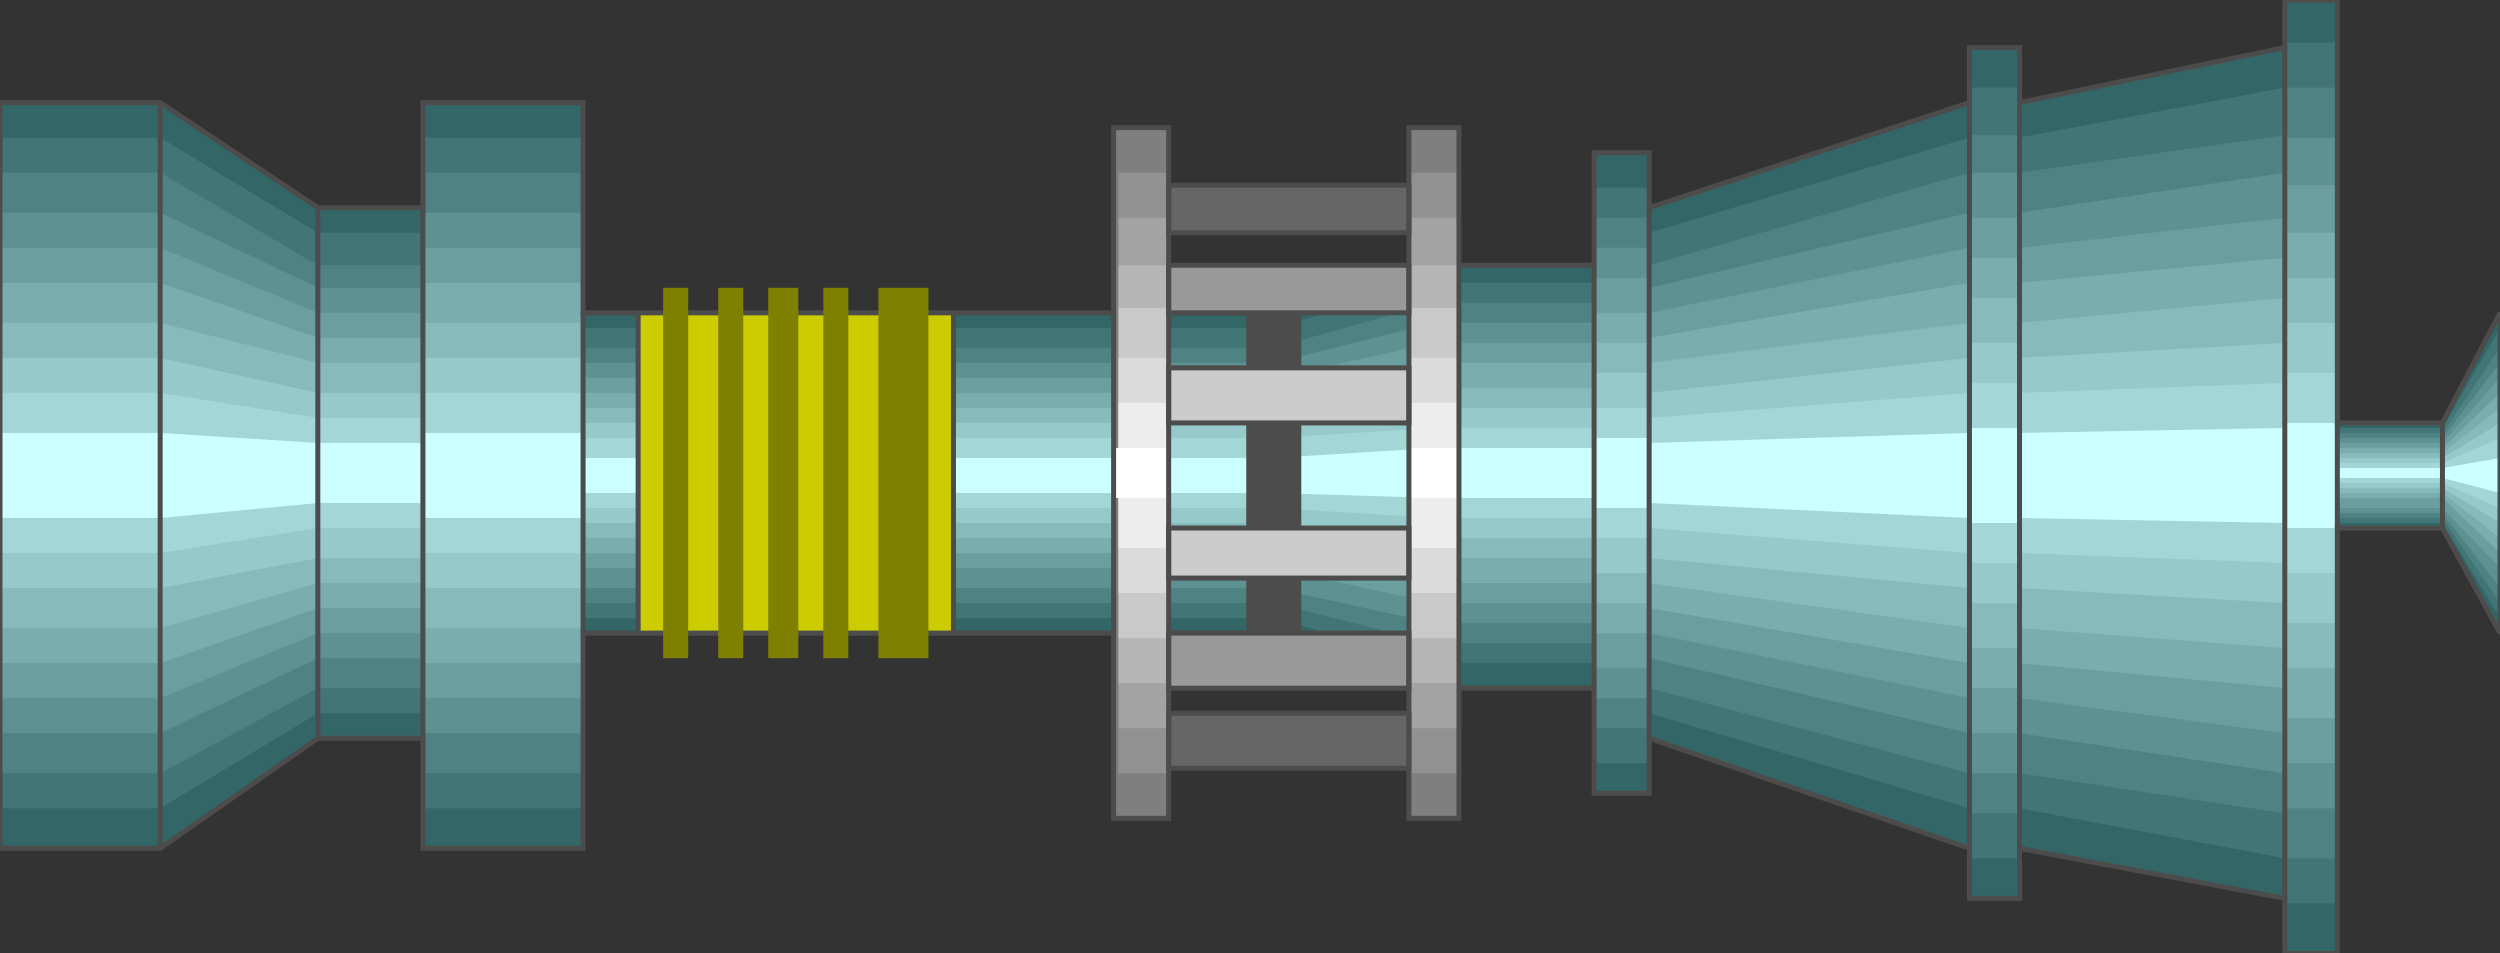 <!DOCTYPE svg PUBLIC '-//W3C//DTD SVG 20000303 Stylable//EN' 'http://www.w3.org/TR/2000/03/WD-SVG-20000303/DTD/svg-20000303-stylable.dtd'>
<svg height="381" width="999" xmlns="http://www.w3.org/2000/svg" xmlns:atv="http://webmi.atvise.com/2007/svgext" xmlns:xlink="http://www.w3.org/1999/xlink">
 <rect width="100%" height="100%" fill="#333333" stroke="none"/>
 <defs/>
 <g atv:refpx="499.5" atv:refpy="190.5" id="Image_1">
  <path atv:refpx="499.5" atv:refpy="190.5" d="M233,125L233,41L169,41L169,83L127,83L64,41L0,41L0,339L64,339L127,295L169,295L169,339L233,339L233,253L509,253L573,275L637,275L637,317L659,317L659,295L787,339L787,359L807,359L807,339L913,359L913,381L934,381L934,211L976,211L999,253L999,125L976,169L934,169L934,0L913,0L913,19L807,41L807,19L787,19L787,41L659,83L659,61L637,61L637,106L573,106L509,125Z" fill="#366" id="id_0"/>
  <path atv:refpx="499.5" atv:refpy="189" d="M233,131L233,55L169,55L169,93L127,93L64,55L0,55L0,323L64,323L127,285L169,285L169,323L233,323L233,247L509,247L573,265L637,265L637,305L659,305L659,285L787,323L787,343L807,343L807,323L913,343L913,361L934,361L934,209L976,209L999,247L999,131L976,171L934,171L934,17L913,17L913,35L807,55L807,35L787,35L787,55L659,93L659,75L637,75L637,113L573,113L509,131Z" fill="#427575" id="id_1"/>
  <path atv:refpx="499.5" atv:refpy="189" d="M233,139L233,69L169,69L169,106L127,106L64,69L0,69L0,309L64,309L127,275L169,275L169,309L233,309L233,241L509,241L573,257L637,257L637,291L659,291L659,275L787,309L787,325L807,325L807,309L913,325L913,343L934,343L934,207L976,207L999,241L999,139L976,173L934,173L934,35L913,35L913,54L807,69L807,54L787,54L787,69L659,106L659,87L637,87L637,121L573,121L509,139Z" fill="#4f8282" id="id_2"/>
  <path atv:refpx="499.5" atv:refpy="189" d="M233,145L233,85L169,85L169,115L127,115L64,85L0,85L0,293L64,293L127,263L169,263L169,293L233,293L233,235L509,235L573,249L637,249L637,279L659,279L659,263L787,293L787,309L807,309L807,293L913,309L913,323L934,323L934,205L976,205L999,235L999,145L976,175L934,175L934,55L913,55L913,69L807,85L807,69L787,69L787,85L659,115L659,99L637,99L637,129L573,129L509,145Z" fill="#5e9191" id="id_3"/>
  <path atv:refpx="499.5" atv:refpy="189.5" d="M233,151L233,99L169,99L169,125L127,125L64,99L0,99L0,279L64,279L127,253L169,253L169,279L233,279L233,227L509,227L573,241L637,241L637,267L659,267L659,253L787,279L787,293L807,293L807,279L913,293L913,305L934,305L934,203L976,203L999,227L999,151L976,177L934,177L934,74L913,74L913,87L807,99L807,87L787,87L787,99L659,125L659,111L637,111L637,137L573,137L509,151Z" fill="#6b9e9e" id="id_4"/>
  <path atv:refpx="499.5" atv:refpy="190" d="M233,157L233,113L169,113L169,135L127,135L64,113L0,113L0,265L64,265L127,243L169,243L169,265L233,265L233,221L509,221L573,233L637,233L637,253L659,253L659,243L787,265L787,275L807,275L807,265L913,275L913,287L934,287L934,199L976,199L999,221L999,157L976,179L934,179L934,93L913,93L913,103L807,113L807,103L787,103L787,113L659,135L659,125L637,125L637,145L573,145L509,157Z" fill="#7aadad" id="id_5"/>
  <path atv:refpx="499.5" atv:refpy="189" d="M233,163L233,129L169,129L169,145L127,145L64,129L0,129L0,251L64,251L127,233L169,233L169,251L233,251L233,215L509,215L573,223L637,223L637,241L659,241L659,233L787,251L787,259L807,259L807,251L913,259L913,267L934,267L934,197L976,197L999,215L999,163L976,181L934,181L934,111L913,111L913,119L807,129L807,119L787,119L787,129L659,145L659,137L637,137L637,155L573,155L509,163Z" fill="#87baba" id="id_6"/>
  <path atv:refpx="499.5" atv:refpy="189" d="M233,169L233,143L169,143L169,157L127,157L64,143L0,143L0,235L64,235L127,223L169,223L169,235L233,235L233,209L509,209L573,215L637,215L637,229L659,229L659,223L787,235L787,241L807,241L807,235L913,241L913,249L934,249L934,195L976,195L999,209L999,169L976,183L934,183L934,129L913,129L913,137L807,143L807,137L787,137L787,143L659,157L659,149L637,149L637,163L573,163L509,169Z" fill="#96c9c9" id="id_7"/>
  <path atv:refpx="499.5" atv:refpy="189" d="M233,175L233,157L169,157L169,167L127,167L64,157L0,157L0,221L64,221L127,211L169,211L169,221L233,221L233,203L509,203L573,207L637,207L637,215L659,215L659,211L787,221L787,225L807,225L807,221L913,225L913,229L934,229L934,193L976,193L999,203L999,175L976,185L934,185L934,149L913,149L913,153L807,157L807,153L787,153L787,157L659,167L659,163L637,163L637,171L573,171L509,175Z" fill="#a3d6d6" id="id_8"/>
  <path atv:refpx="499.5" atv:refpy="190" d="M233,183L233,173L169,173L169,177L127,177L64,173L0,173L0,207L64,207L127,201L169,201L169,207L233,207L233,197L509,197L573,199L637,199L637,203L659,203L659,201L787,207L787,209L807,209L807,207L913,209L913,211L934,211L934,191L976,191L999,197L999,183L976,187L934,187L934,169L913,169L913,171L807,173L807,171L787,171L787,173L659,177L659,175L637,175L637,179L573,179L509,183Z" fill="#cff" id="id_9"/>
  <path atv:refpx="318" atv:refpy="189" d="M255,125L255,253L381,253L381,125Z" fill="#cc0" id="id_10"/>
  <path atv:refpx="934.5" atv:refpy="190" d="M934,169L934,211" fill="none" id="id_11" stroke="#4c4c4c" stroke-width="2"/>
  <path atv:refpx="976.5" atv:refpy="190" d="M976,211L976,169" fill="none" id="id_12" stroke="#4c4c4c" stroke-width="2"/>
  <path atv:refpx="499.5" atv:refpy="190.5" d="M509,253L573,275L637,275L637,317L659,317L659,295L787,339L787,359L807,359L807,339L913,359L913,381L934,381L934,211L976,211L999,253L999,125L976,169L934,169L934,0L913,0L913,19L807,41L807,19L787,19L787,41L659,83L659,61L637,61L637,106L573,106L509,125L233,125L233,41L169,41L169,83L127,83L64,41L0,41L0,339L64,339L127,295L169,295L169,339L233,339L233,253Z" fill="none" id="id_13" stroke="#4c4c4c" stroke-width="2"/>
  <path atv:refpx="913.5" atv:refpy="189" d="M913,359L913,19" fill="none" id="id_14" stroke="#4c4c4c" stroke-width="2"/>
  <path atv:refpx="807.5" atv:refpy="190" d="M807,41L807,339" fill="none" id="id_15" stroke="#4c4c4c" stroke-width="2"/>
  <path atv:refpx="787.5" atv:refpy="190" d="M787,339L787,41" fill="none" id="id_16" stroke="#4c4c4c" stroke-width="2"/>
  <path atv:refpx="659.5" atv:refpy="189" d="M659,83L659,295" fill="none" id="id_17" stroke="#4c4c4c" stroke-width="2"/>
  <path atv:refpx="637.5" atv:refpy="190.5" d="M637,275L637,106" fill="none" id="id_18" stroke="#4c4c4c" stroke-width="2"/>
  <path atv:refpx="573.5" atv:refpy="190.5" d="M573,275L573,106" fill="none" id="id_19" stroke="#4c4c4c" stroke-width="2"/>
  <path atv:refpx="381.5" atv:refpy="189" d="M381,253L381,125" fill="none" id="id_20" stroke="#4c4c4c" stroke-width="2"/>
  <path atv:refpx="233.5" atv:refpy="189" d="M233,125L233,253" fill="none" id="id_21" stroke="#4c4c4c" stroke-width="2"/>
  <path atv:refpx="169.5" atv:refpy="189" d="M169,295L169,83" fill="none" id="id_22" stroke="#4c4c4c" stroke-width="2"/>
  <path atv:refpx="127.5" atv:refpy="189" d="M127,295L127,83" fill="none" id="id_23" stroke="#4c4c4c" stroke-width="2"/>
  <path atv:refpx="64.5" atv:refpy="190" d="M64,339L64,41" fill="none" id="id_24" stroke="#4c4c4c" stroke-width="2"/>
  <path atv:refpx="255.5" atv:refpy="189" d="M255,125L255,253" fill="none" id="id_25" stroke="#4c4c4c" stroke-width="2"/>
  <path atv:refpx="270" atv:refpy="189" d="M265,115L265,263L275,263L275,115Z" fill="#7f7f00" id="id_26"/>
  <path atv:refpx="292" atv:refpy="189" d="M287,115L287,263L297,263L297,115Z" fill="#7f7f00" id="id_27"/>
  <path atv:refpx="313" atv:refpy="189" d="M307,115L307,263L319,263L319,115Z" fill="#7f7f00" id="id_28"/>
  <path atv:refpx="334" atv:refpy="189" d="M329,115L329,263L339,263L339,115Z" fill="#7f7f00" id="id_29"/>
  <path atv:refpx="361" atv:refpy="189" d="M351,115L351,263L371,263L371,115Z" fill="#7f7f00" id="id_30"/>
  <path atv:refpx="456" atv:refpy="189" d="M445,51L445,327L467,327L467,51Z" fill="#7f7f7f" id="id_31"/>
  <path atv:refpx="573" atv:refpy="189" d="M563,51L563,327L583,327L583,51Z" fill="#7f7f7f" id="id_32"/>
  <path atv:refpx="457" atv:refpy="189" d="M447,69L447,309L467,309L467,69Z" fill="#919191" id="id_33"/>
  <path atv:refpx="573" atv:refpy="189" d="M563,69L563,309L583,309L583,69Z" fill="#919191" id="id_34"/>
  <path atv:refpx="457" atv:refpy="189" d="M447,87L447,291L467,291L467,87Z" fill="#a3a3a3" id="id_35"/>
  <path atv:refpx="573" atv:refpy="189" d="M563,87L563,291L583,291L583,87Z" fill="#a3a3a3" id="id_36"/>
  <path atv:refpx="457" atv:refpy="189.5" d="M447,106L447,273L467,273L467,106Z" fill="#b5b5b5" id="id_37"/>
  <path atv:refpx="573" atv:refpy="189.5" d="M563,106L563,273L583,273L583,106Z" fill="#b5b5b5" id="id_38"/>
  <path atv:refpx="457" atv:refpy="189" d="M447,123L447,255L467,255L467,123Z" fill="#c9c9c9" id="id_39"/>
  <path atv:refpx="573" atv:refpy="189" d="M563,123L563,255L583,255L583,123Z" fill="#c9c9c9" id="id_40"/>
  <path atv:refpx="457" atv:refpy="190" d="M447,143L447,237L467,237L467,143Z" fill="#dbdbdb" id="id_41"/>
  <path atv:refpx="573" atv:refpy="190" d="M563,143L563,237L583,237L583,143Z" fill="#dbdbdb" id="id_42"/>
  <path atv:refpx="573" atv:refpy="190" d="M563,161L563,219L583,219L583,161Z" fill="#ededed" id="id_43"/>
  <path atv:refpx="457" atv:refpy="190" d="M447,161L447,219L467,219L467,161Z" fill="#ededed" id="id_44"/>
  <path atv:refpx="509" atv:refpy="189" d="M499,125L519,125L519,253L499,253Z" fill="#4c4c4c" id="id_45" stroke="#4c4c4c" stroke-width="2"/>
  <path atv:refpx="515" atv:refpy="83.5" d="M467,74L563,74L563,93L467,93Z" fill="#666" id="id_46" stroke="#4c4c4c" stroke-width="2"/>
  <path atv:refpx="515" atv:refpy="296" d="M467,285L563,285L563,307L467,307Z" fill="#666" id="id_47" stroke="#4c4c4c" stroke-width="2"/>
  <path atv:refpx="515" atv:refpy="264" d="M467,253L563,253L563,275L467,275Z" fill="#999" id="id_48" stroke="#4c4c4c" stroke-width="2"/>
  <path atv:refpx="515" atv:refpy="115.5" d="M467,106L563,106L563,125L467,125Z" fill="#999" id="id_49" stroke="#4c4c4c" stroke-width="2"/>
  <path atv:refpx="515" atv:refpy="158" d="M467,147L563,147L563,169L467,169Z" fill="#ccc" id="id_50" stroke="#4c4c4c" stroke-width="2"/>
  <path atv:refpx="515" atv:refpy="221" d="M467,211L563,211L563,231L467,231Z" fill="#ccc" id="id_51" stroke="#4c4c4c" stroke-width="2"/>
  <path atv:refpx="573" atv:refpy="189" d="M563,179L563,199L583,199L583,179Z" fill="#fff" id="id_52"/>
  <path atv:refpx="456" atv:refpy="189" d="M445,179L445,199L467,199L467,179Z" fill="#fff" id="id_53"/>
  <path atv:refpx="573" atv:refpy="189" d="M563,51L563,327L583,327L583,51Z" fill="none" id="id_54" stroke="#4c4c4c" stroke-width="2"/>
  <path atv:refpx="456" atv:refpy="189" d="M445,51L445,327L467,327L467,51Z" fill="none" id="id_55" stroke="#4c4c4c" stroke-width="2"/>
 </g>
</svg>
